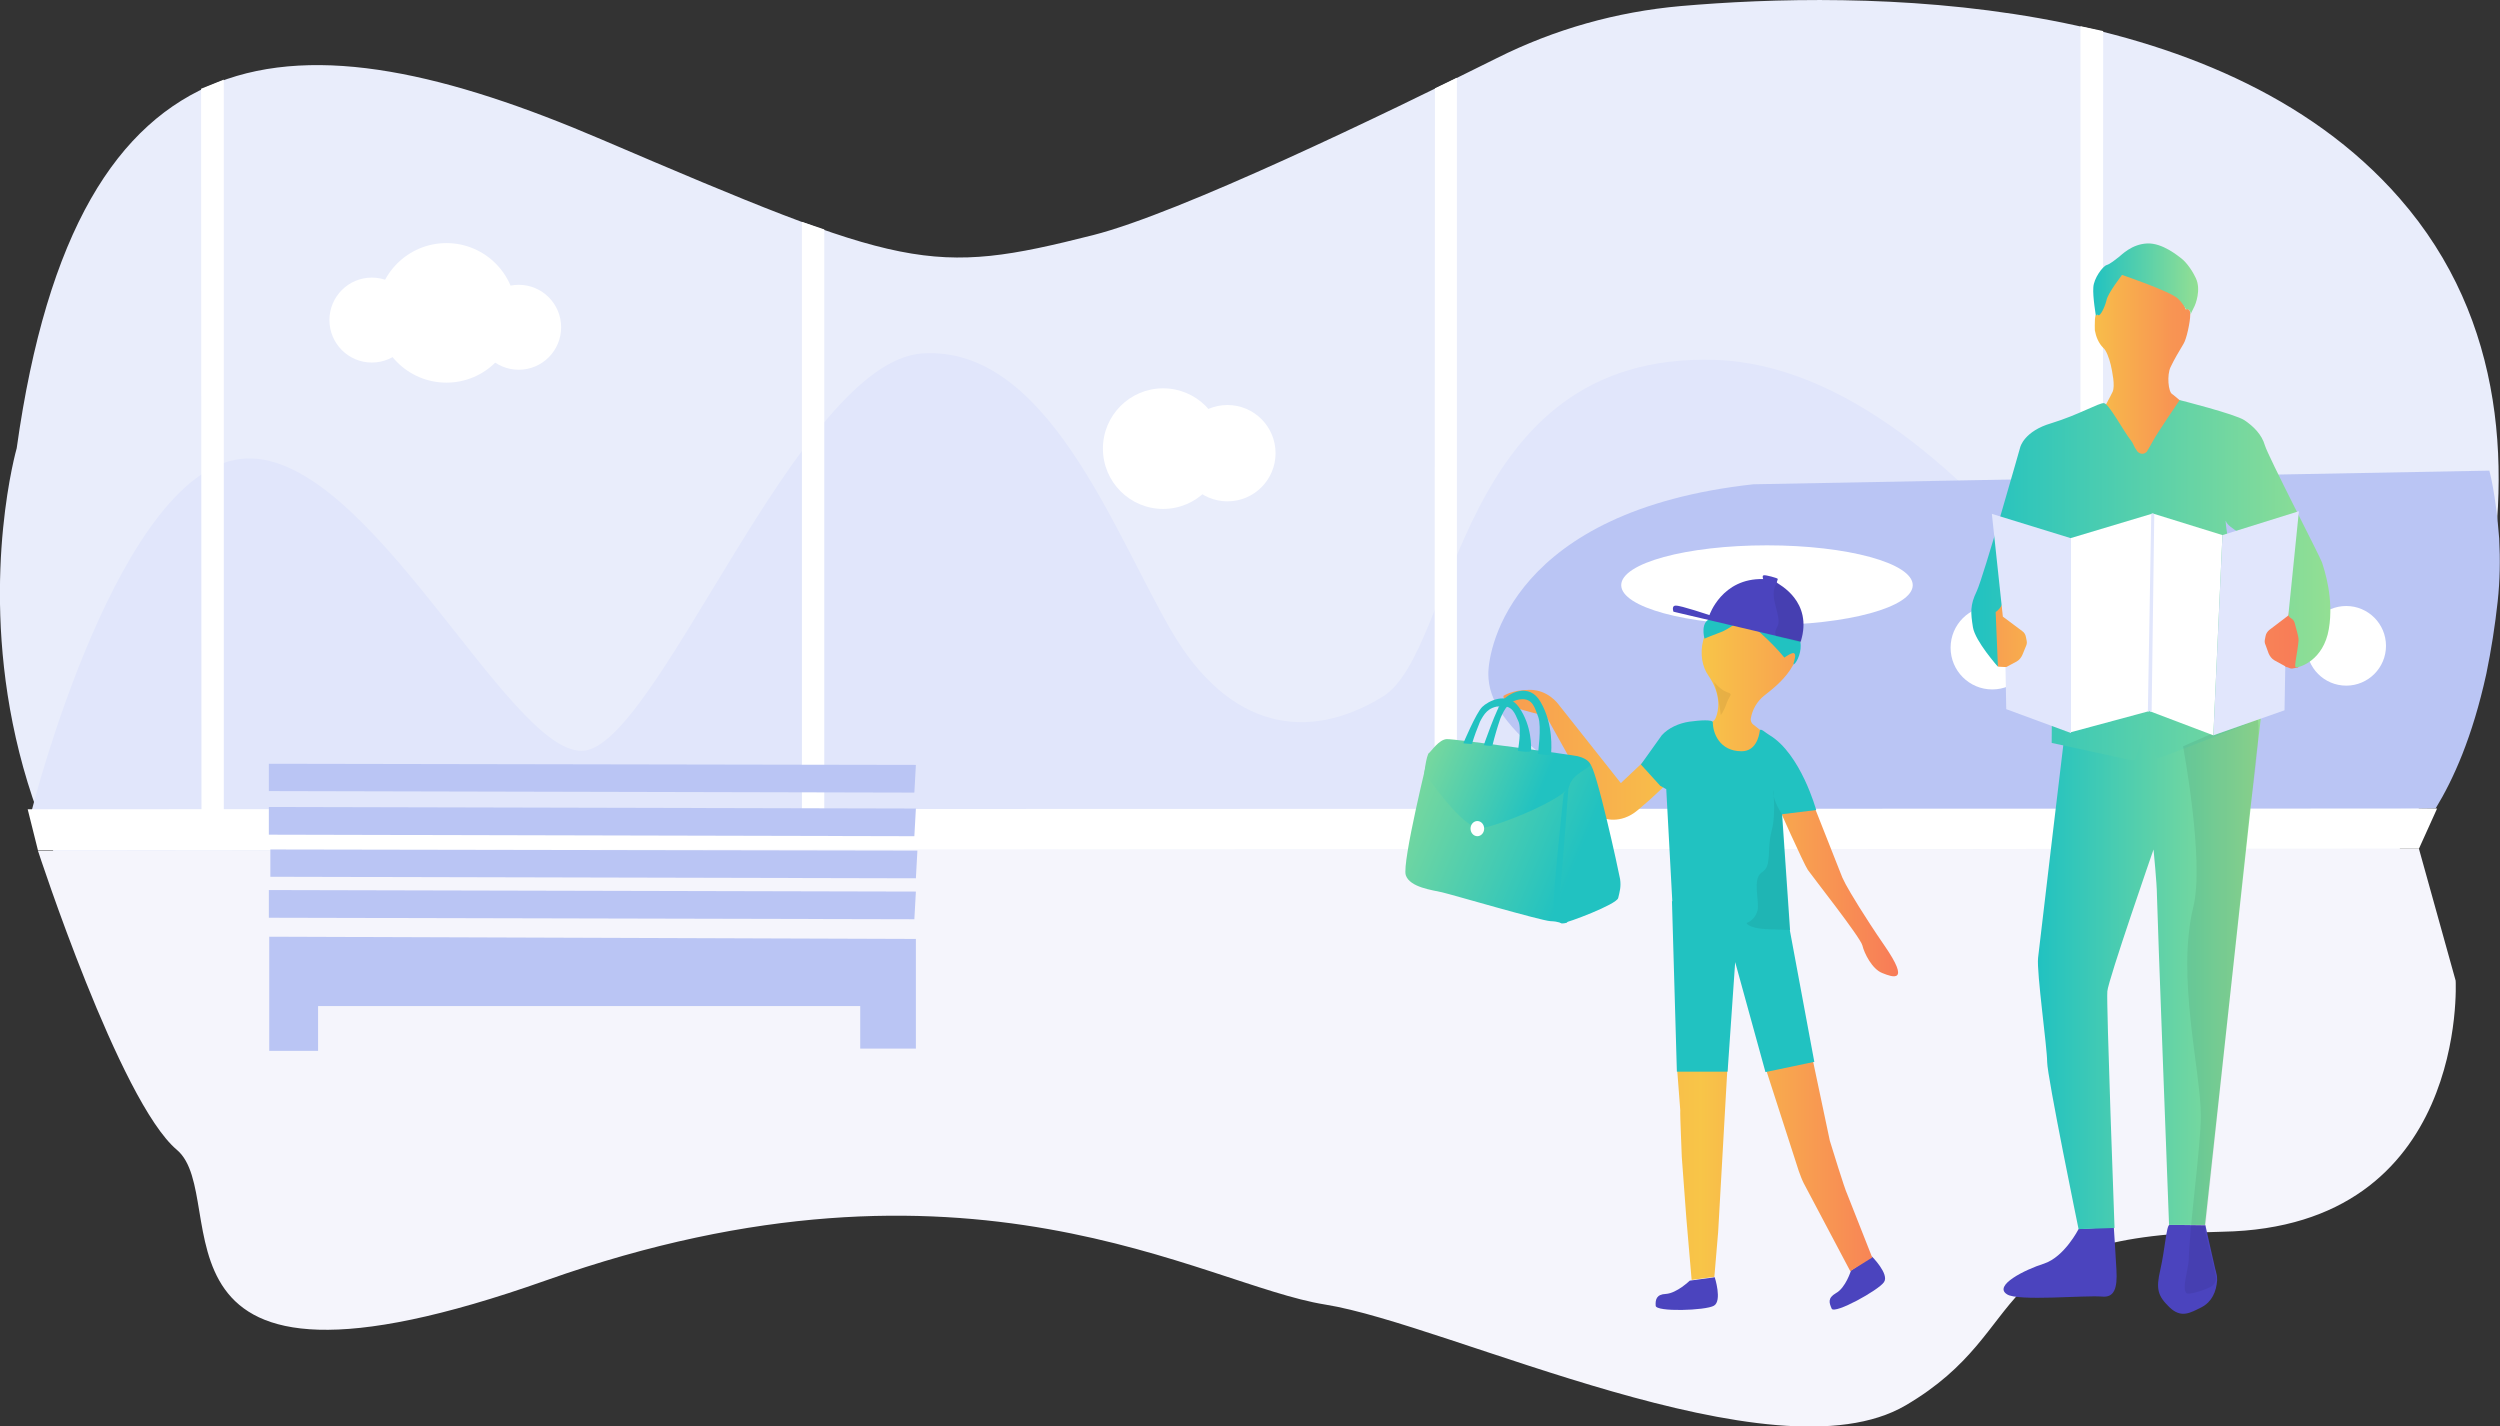<svg width="156" height="89" viewBox="0 0 156 89" fill="none" xmlns="http://www.w3.org/2000/svg">
<rect x="0" y="0" width="156" height="89" fill="#333333" stroke="none"/>
<g clip-path="url(#clip0)">
<path d="M1.042 27.971C1.042 27.971 -7.675 58.308 25.21 74.328C32.983 78.115 50.111 70.164 64.049 70.945C90.414 72.435 110.401 81.428 123.394 76.103C137.923 70.164 143.286 64.39 145.483 60.343C146.05 59.278 146.853 58.19 147.444 57.172C151.224 50.925 163.083 27.64 149.736 12.376C138.372 -0.639 116.023 -0.592 104.872 0.379C100.88 0.734 97.005 1.822 93.414 3.621C86.398 7.123 73.617 13.299 68.207 14.672C58.025 17.251 56.465 16.801 37.495 8.685C18.524 0.568 4.822 0.947 1.042 27.971Z" fill="#E9EDFB"/>
<path d="M137.475 50.475C137.475 50.475 123.3 22.954 106.999 22.457C90.698 21.96 90.934 40.607 86.28 43.471C81.626 46.334 76.689 45.553 73.074 39.329C69.46 33.106 65.325 21.534 57.553 22.055C49.78 22.575 40.945 46.855 36.291 46.855C31.637 46.855 23.061 28.326 15.383 28.61C7.445 28.894 1.988 50.546 1.988 50.546L14.249 50.499L137.475 50.475Z" fill="#E1E6FB"/>
<path d="M151.98 50.452L104.92 51.043C104.92 51.043 100.999 50.806 96.982 47.73C93.935 45.387 92.872 43.707 92.872 42.051C92.872 40.394 94.407 31.875 109.409 30.219L155.335 29.367C155.335 29.367 155.737 30.787 155.949 33.603C156.02 34.904 155.997 36.23 155.855 37.531C155.69 39.045 155.453 40.56 155.146 42.051C154.272 46.026 153.091 48.629 151.98 50.452Z" fill="#BAC5F4"/>
<path d="M110.259 38.998C105.236 38.998 101.164 37.886 101.164 36.514C101.164 35.141 105.236 34.029 110.259 34.029C115.283 34.029 119.355 35.141 119.355 36.514C119.355 37.886 115.283 38.998 110.259 38.998Z" fill="white"/>
<path d="M146.405 42.784C145.035 42.784 143.925 41.672 143.925 40.3C143.925 38.927 145.035 37.815 146.405 37.815C147.775 37.815 148.886 38.927 148.886 40.3C148.886 41.672 147.775 42.784 146.405 42.784Z" fill="white"/>
<path d="M139.2 43.021C137.764 43.021 136.601 41.856 136.601 40.418C136.601 38.98 137.764 37.815 139.2 37.815C140.635 37.815 141.798 38.98 141.798 40.418C141.798 41.856 140.635 43.021 139.2 43.021Z" fill="white"/>
<path d="M139.2 43.021C137.764 43.021 136.601 41.856 136.601 40.418C136.601 38.98 137.764 37.815 139.2 37.815C140.635 37.815 141.798 38.98 141.798 40.418C141.798 41.856 140.635 43.021 139.2 43.021Z" fill="white"/>
<path d="M131.64 43.021C130.205 43.021 129.041 41.856 129.041 40.418C129.041 38.98 130.205 37.815 131.64 37.815C133.075 37.815 134.238 38.98 134.238 40.418C134.238 41.856 133.075 43.021 131.64 43.021Z" fill="white"/>
<path d="M72.578 31.757C70.504 31.757 68.822 30.072 68.822 27.994C68.822 25.916 70.504 24.232 72.578 24.232C74.653 24.232 76.335 25.916 76.335 27.994C76.335 30.072 74.653 31.757 72.578 31.757Z" fill="white"/>
<path d="M76.594 31.284C74.937 31.284 73.594 29.938 73.594 28.278C73.594 26.619 74.937 25.273 76.594 25.273C78.251 25.273 79.595 26.619 79.595 28.278C79.595 29.938 78.251 31.284 76.594 31.284Z" fill="white"/>
<path d="M27.857 23.877C25.456 23.877 23.51 21.927 23.51 19.523C23.51 17.118 25.456 15.169 27.857 15.169C30.257 15.169 32.204 17.118 32.204 19.523C32.204 21.927 30.257 23.877 27.857 23.877Z" fill="white"/>
<path d="M23.203 22.623C21.741 22.623 20.557 21.436 20.557 19.972C20.557 18.509 21.741 17.322 23.203 17.322C24.664 17.322 25.849 18.509 25.849 19.972C25.849 21.436 24.664 22.623 23.203 22.623Z" fill="white"/>
<path d="M32.369 23.072C30.908 23.072 29.723 21.886 29.723 20.422C29.723 18.958 30.908 17.772 32.369 17.772C33.83 17.772 35.015 18.958 35.015 20.422C35.015 21.886 33.83 23.072 32.369 23.072Z" fill="white"/>
<path d="M124.316 43.021C122.881 43.021 121.717 41.856 121.717 40.418C121.717 38.98 122.881 37.815 124.316 37.815C125.751 37.815 126.915 38.98 126.915 40.418C126.915 41.856 125.751 43.021 124.316 43.021Z" fill="white"/>
<path d="M150.941 52.96L2.366 53.078C2.366 53.078 7.469 68.744 11.036 71.749C14.603 74.754 7.752 89.213 34.094 79.889C60.435 70.566 74.988 80.173 82.689 81.404C90.391 82.634 110.661 92.526 118.906 87.698C127.151 82.871 123.3 77.144 138.68 76.86C154.06 76.576 153.233 61.195 153.233 61.195L150.941 52.96Z" fill="#F5F5FC"/>
<path d="M2.366 53.054L150.941 52.96L152.075 50.452L1.728 50.499L2.366 53.054Z" fill="white"/>
<path d="M129.821 50.759H131.214L131.238 1.94L129.821 1.633V50.759Z" fill="white"/>
<path d="M89.517 51.303H90.911V4.851L89.541 5.514L89.517 51.303Z" fill="white"/>
<path d="M50.04 51.871H51.434V14.317L50.04 13.843V51.871Z" fill="white"/>
<path d="M12.572 51.303H13.965V4.969L12.548 5.537L12.572 51.303Z" fill="white"/>
<path d="M57.151 65.431H53.678V62.78H19.848V65.573H16.8V58.45L57.151 58.592V65.431Z" fill="#BAC5F4"/>
<path d="M57.056 57.361L16.776 57.267V55.539L57.151 55.634L57.056 57.361Z" fill="#BAC5F4"/>
<path d="M57.151 54.806L16.871 54.711V53.007L57.246 53.078L57.151 54.806Z" fill="#BAC5F4"/>
<path d="M57.056 52.179L16.776 52.084V50.357L57.151 50.452L57.056 52.179Z" fill="#BAC5F4"/>
<path d="M57.056 49.458L16.776 49.363V47.659L57.151 47.73L57.056 49.458Z" fill="#BAC5F4"/>
<path d="M135.372 76.434H135.656L137.617 76.458C137.617 76.458 138.042 78.375 138.231 79.18C138.255 79.227 138.278 79.369 138.302 79.463C138.349 79.605 138.349 79.747 138.349 79.889C138.302 80.599 138.018 81.238 137.381 81.57C136.672 81.924 136.105 82.279 135.372 81.57C134.64 80.86 134.522 80.434 134.805 79.227C135.089 77.996 135.183 76.458 135.372 76.434Z" fill="#4B44BE"/>
<path d="M127.553 78.848C128.828 78.422 129.703 76.695 129.703 76.695L131.9 76.553C131.9 76.553 132.018 78.328 132.065 79.227C132.136 80.41 131.923 80.978 131.167 80.907C130.128 80.812 125.899 81.215 125.238 80.765C124.363 80.221 126.348 79.227 127.553 78.848Z" fill="#4B44BE"/>
<path d="M127.175 59.775C127.08 60.674 127.742 65.36 127.742 66.259C127.742 67.158 129.703 76.695 129.703 76.695L131.947 76.624C131.947 76.624 131.427 62.544 131.498 61.858C131.545 61.171 134.38 53.007 134.38 53.007C134.38 53.007 134.593 55.161 134.593 55.847C134.593 56.533 135.349 76.434 135.349 76.434H137.593L140.806 47.044L141.113 44.535L128.947 44.843C128.947 44.843 127.269 58.876 127.175 59.775Z" fill="url(#paint0_linear)"/>
<path d="M125.663 38.832L126.679 39.708L126.348 41.081L125.923 41.696C125.97 41.743 126.064 41.388 125.592 41.648L124.694 41.601L124.009 40.702C124.009 40.702 124.363 36.584 125.97 33.721L125.663 38.832ZM126.915 33.39L127.009 32.822L127.246 32.775L126.915 33.39ZM135.491 18.221C134.924 17.985 132.726 16.943 132.396 17.156C131.9 17.582 131.545 18.127 131.403 18.742C131.309 19.168 130.978 19.712 130.907 19.641C130.671 19.404 130.718 20.327 130.718 20.611C130.789 21.014 130.955 21.416 131.238 21.7C131.427 21.842 131.616 22.362 131.711 22.765C131.805 23.191 131.994 24.066 131.829 24.445C131.64 24.871 129.325 29.083 127.269 32.798L138.845 30.716L142.507 38.454L140.853 39.779L141.326 41.364L141.633 41.412C141.633 41.412 141.893 42.027 142.176 41.743C142.413 41.507 142.743 41.625 142.885 41.696C142.932 41.719 142.98 41.719 143.027 41.719L143.405 41.648L143.641 39.566L140.074 28.586C140.074 28.586 135.798 24.729 135.538 24.587C135.302 24.445 135.207 23.404 135.443 22.907C135.68 22.41 135.963 21.936 136.247 21.463C136.436 21.179 136.672 20.091 136.672 19.617C136.672 19.144 136.388 19.31 136.388 19.31C136.388 19.31 136.128 18.387 135.561 18.127C135.349 17.985 132.396 17.156 132.396 17.156" fill="url(#paint1_linear)"/>
<path d="M140.05 26.22C140.617 26.598 141.137 27.119 141.326 27.781C141.515 28.444 144.728 34.644 144.893 35.094C145.035 35.543 145.649 37.342 145.318 39.258C144.988 41.199 143.523 41.648 143.263 41.648C143.121 41.648 143.381 40.655 143.428 39.968C143.452 39.732 143.239 39.116 143.192 38.88C143.098 38.525 142.791 38.62 142.791 38.288C142.791 37.673 141.279 35.567 140.712 34.407C140.145 33.224 139.082 33.035 138.893 32.514C138.704 31.994 140.475 43.068 140.475 43.068C140.475 43.068 140.523 45.009 140.145 45.198C139.814 45.364 135.727 46.925 134.782 47.281C134.687 47.328 134.569 47.257 134.522 47.162L133.908 45.435C133.908 45.411 133.884 45.387 133.86 45.411C133.837 45.411 133.837 45.435 133.837 45.435L133.27 47.304C133.246 47.399 133.128 47.446 133.034 47.446L128.025 46.358C128.025 46.358 128.096 37.081 128.002 35.52C127.931 34.005 128.12 33.153 127.836 33.555C127.529 34.005 125.025 36.49 125.025 37.2C125.048 37.602 124.859 37.957 124.529 38.194L124.67 41.601C124.67 41.601 123.253 40.016 123.111 39.14C122.97 38.241 122.922 37.768 123.348 36.892C123.773 35.993 126.064 27.9 126.064 27.9C126.064 27.9 126.301 26.906 128.002 26.409C129.703 25.888 130.978 25.131 131.285 25.155C131.593 25.178 132.537 26.953 132.963 27.474C133.152 27.71 133.104 27.805 133.364 28.16C133.506 28.326 133.742 28.373 133.908 28.231C133.955 28.184 133.979 28.184 134.002 28.113C134.144 27.9 134.238 27.687 134.357 27.497C134.546 27.119 136.01 24.965 136.01 24.965C136.01 24.965 139.483 25.841 140.05 26.22Z" fill="url(#paint2_linear)"/>
<path d="M132.419 17.156C132.419 17.156 135.349 18.15 135.892 18.623C136.223 18.931 136.412 19.31 136.412 19.31C136.412 19.31 136.695 19.191 136.695 19.617C136.695 19.617 136.814 19.333 136.908 19.168C137.003 19.002 137.357 18.079 137.026 17.369C136.695 16.659 136.27 16.233 136.105 16.115C135.939 15.997 134.947 15.145 133.979 15.192C133.01 15.239 132.396 15.902 132.207 16.044C132.018 16.186 131.687 16.47 131.451 16.541C131.215 16.612 130.648 17.369 130.624 17.937C130.577 18.505 130.789 19.736 130.789 19.736C130.789 19.736 130.813 19.57 130.931 19.665C131.049 19.759 131.356 19.144 131.451 18.718C131.545 18.268 132.419 17.156 132.419 17.156Z" fill="url(#paint3_linear)"/>
<path opacity="0.07" d="M136.223 46.571C136.223 46.571 137.57 53.741 136.861 56.604C135.798 60.958 137.333 66.827 137.333 69.643C137.333 71.465 136.625 76.553 136.577 78.588C136.554 79.203 136.128 80.41 136.436 80.694C136.577 80.812 137.428 80.552 137.924 80.315C138.16 80.197 138.325 79.937 138.278 79.676L137.995 78.446L137.593 76.837L140.381 50.617C140.381 50.617 141.279 44.772 140.782 44.748C140.263 44.748 136.223 46.571 136.223 46.571Z" fill="black"/>
<path d="M138.68 33.39L134.333 32.041L134.12 44.37L138.113 45.884L138.68 33.39Z" fill="white"/>
<path d="M134.333 32.041L129.206 33.579V45.695L134.12 44.37L134.333 32.041Z" fill="white"/>
<path d="M129.206 33.579L124.292 32.065L124.978 38.477L126.182 39.377C126.324 39.471 126.395 39.613 126.419 39.755L126.466 39.992C126.49 40.11 126.466 40.229 126.419 40.323L126.206 40.844C126.135 41.01 126.017 41.175 125.852 41.27L125.143 41.648L125.19 44.252L129.23 45.742V33.579H129.206Z" fill="#E1E6FC"/>
<path d="M138.68 33.39L143.452 31.899L142.791 38.407L141.609 39.306C141.491 39.4 141.397 39.542 141.373 39.684L141.326 39.921C141.302 40.039 141.326 40.158 141.373 40.252L141.562 40.773C141.633 40.938 141.751 41.104 141.916 41.199L142.602 41.578L142.554 44.322L138.113 45.884L138.68 33.39Z" fill="#E1E6FC"/>
<path d="M134.427 32.088L134.333 32.041L134.238 32.065L134.026 44.417L134.12 44.37L134.262 44.417L134.427 32.088Z" fill="#E1E6FC"/>
<path d="M103.952 80.741C104.637 80.694 105.44 79.913 105.44 79.913L106.999 79.7C106.999 79.7 107.472 81.167 106.952 81.475C106.432 81.782 103.314 81.877 103.314 81.475C103.29 81.096 103.361 80.765 103.952 80.741Z" fill="#4B44BE"/>
<path d="M114.559 80.694C115.173 80.363 115.504 79.274 115.504 79.274L116.803 78.399C116.803 78.399 117.914 79.511 117.559 80.008C117.229 80.505 114.488 82.019 114.299 81.664C114.134 81.286 114.039 81.002 114.559 80.694Z" fill="#4B44BE"/>
<path d="M112.22 38.809C112.22 38.809 110.732 35.638 108.322 37.294C105.912 38.951 105.865 41.104 106.598 42.145C107.448 43.376 107.235 44.37 107.07 44.772C107.023 44.89 106.952 44.985 106.834 45.032L102.77 47.328L101.14 48.866L97.242 43.944C97.242 43.944 96.604 43.045 95.47 43.045C94.336 43.045 93.817 43.423 93.817 43.423C93.817 43.423 93.699 43.92 95.092 44.322L96.486 44.701L100.03 51.043C100.03 51.043 101.093 51.493 102.203 50.546C103.196 49.718 104.117 48.842 104.968 47.872L105.086 62.591L104.66 66.803L104.849 69.288C104.826 69.525 104.944 71.986 104.944 72.199L105.227 76.008L105.558 79.866L106.976 79.676L107.212 76.884L107.779 66.85L107.85 57.787L110.307 63.467L110.212 66.779L112.244 73.074C112.338 73.334 112.433 73.595 112.551 73.831L115.457 79.321L116.827 78.469L115.268 74.518C115.102 74.186 114.299 71.56 114.181 71.181L113.142 66.259L108.629 49.032L110.897 50.191C110.897 50.191 112.551 53.906 112.811 54.285C113.071 54.664 116.095 58.497 116.213 58.994C116.331 59.491 116.827 60.485 117.465 60.722C118.103 60.982 119.237 61.384 117.583 58.994C116.284 57.101 115.457 55.705 115.173 55.184C115.102 55.042 115.032 54.9 114.961 54.758L113.26 50.451L110.543 46.074L110.165 45.813L109.385 45.198C109.291 45.127 109.244 44.985 109.244 44.867C109.338 44.275 109.645 43.755 110.094 43.4C110.992 42.69 112.811 41.341 112.22 38.809Z" fill="url(#paint4_linear)"/>
<path d="M111.677 58L113.213 66.259L110.165 66.898L108.275 60.035L107.802 66.874H104.637L104.33 56.225L111.677 58Z" fill="url(#paint5_linear)"/>
<path d="M113.331 50.546C113.331 50.546 112.362 47.02 110.401 45.861C110.189 45.742 109.834 45.387 109.811 45.6C109.763 45.979 109.551 46.878 108.677 46.878C107.283 46.878 106.881 45.719 106.881 45.08C106.881 44.89 106.101 44.938 105.416 45.032C104.779 45.127 104.117 45.411 103.692 45.884L102.392 47.706L103.597 49.032L103.975 49.245L104.353 56.273C104.353 56.273 107.165 57.574 109.669 57.929C110.33 58 111.015 58.048 111.701 58.048L111.204 50.806L113.331 50.546Z" fill="url(#paint6_linear)"/>
<path d="M111.346 41.033C110.897 40.489 110.425 40.016 109.905 39.542C109.173 38.927 108.795 38.572 108.795 38.572C108.795 38.572 107.802 39.306 107.377 39.448C106.976 39.59 106.361 39.85 106.361 39.85C106.361 39.85 106.031 38.714 106.858 38.572C107.684 38.43 110.259 37.507 110.779 37.91C111.323 38.312 112.22 39.471 112.338 40.039C112.457 40.607 112.149 41.317 111.937 41.459C111.819 41.53 112.149 40.891 111.96 40.773C111.866 40.655 111.346 41.033 111.346 41.033Z" fill="url(#paint7_linear)"/>
<path d="M112.362 40.039L104.424 38.17C104.424 38.17 104.282 37.791 104.566 37.791C104.849 37.768 106.669 38.383 106.669 38.383C106.669 38.383 107.448 36.064 110.023 36.135C110.023 36.135 109.929 35.898 110.07 35.898C110.212 35.874 110.874 36.064 110.921 36.111C110.968 36.158 110.826 36.324 110.897 36.371C110.945 36.442 113.165 37.507 112.362 40.039Z" fill="#4B44BE"/>
<path opacity="0.07" d="M106.81 42.406C106.81 42.406 107.33 43.045 107.755 43.187C108.18 43.329 107.944 43.329 107.755 43.849C107.661 44.133 107.543 44.394 107.377 44.63C107.377 44.63 107.141 42.595 106.81 42.406Z" fill="black"/>
<path opacity="0.07" d="M110.874 36.395C110.874 36.395 110.519 36.726 110.756 37.649C110.992 38.572 111.063 38.833 110.874 39.164C110.685 39.495 110.826 39.708 110.826 39.708L112.386 40.087C112.338 40.039 113.331 37.768 110.874 36.395Z" fill="black"/>
<path opacity="0.07" d="M111.181 50.783C111.181 50.783 110.685 50.073 110.637 49.434C110.59 48.795 110.874 50.712 110.543 51.871C110.236 53.031 110.59 54.025 109.952 54.427C109.314 54.829 109.811 56.225 109.669 56.817C109.574 57.172 109.338 57.456 108.984 57.598C108.984 57.598 109.078 57.906 110.165 57.977C111.275 58.024 111.677 58.024 111.677 58.024L111.181 50.783Z" fill="black"/>
<path d="M89.163 46.996C89.163 46.996 87.462 53.859 87.722 54.616C87.981 55.374 89.375 55.539 89.99 55.681C90.604 55.823 96.179 57.456 96.746 57.48C97.313 57.503 97.266 57.598 97.526 57.598C97.786 57.598 100.88 56.438 100.975 56.036C101.069 55.634 101.164 55.35 101.093 54.853C100.999 54.332 99.581 47.801 99.203 47.659C98.849 47.541 89.163 46.996 89.163 46.996Z" fill="url(#paint8_linear)"/>
<path d="M88.879 48.227C88.879 48.227 88.997 47.162 89.163 46.997C89.328 46.855 89.801 46.145 90.273 46.121C90.746 46.097 98.164 47.115 98.447 47.186C98.731 47.257 99.085 47.399 99.227 47.659C99.345 47.919 98.14 48.227 97.927 49.032C97.715 49.836 93.462 51.564 92.399 51.682C91.336 51.824 88.879 48.227 88.879 48.227Z" fill="url(#paint9_linear)"/>
<path d="M91.312 46.381C91.312 46.381 92.116 44.465 92.494 44.11C92.825 43.778 94.053 43.092 94.785 44.133C95.612 45.316 95.541 46.665 95.541 46.831C95.541 46.997 94.715 46.855 94.715 46.855C94.715 46.855 94.974 45.458 94.738 44.985C94.525 44.535 94.407 44.015 93.628 44.062C92.848 44.11 92.588 44.583 92.352 45.032C92.163 45.482 91.998 45.932 91.856 46.405C91.832 46.452 91.312 46.381 91.312 46.381Z" fill="#21C2C1"/>
<path d="M92.588 46.5C92.588 46.5 93.391 44.157 93.769 43.707C94.1 43.305 95.4 42.524 96.132 43.802C96.959 45.222 96.793 46.831 96.793 47.02C96.793 47.209 95.967 47.044 95.967 47.044C95.967 47.044 96.203 45.34 95.99 44.748C95.778 44.204 95.659 43.565 94.903 43.636C94.147 43.707 93.864 44.275 93.628 44.819C93.439 45.364 93.273 45.932 93.132 46.5C93.132 46.594 92.588 46.5 92.588 46.5Z" fill="#21C2C1"/>
<path d="M97.573 49.529C97.573 49.529 96.864 56.107 96.959 56.557C97.053 57.006 97.29 57.622 97.455 57.622C97.62 57.622 97.904 57.598 97.786 57.432C97.431 56.864 97.29 56.178 97.361 55.516C97.479 54.451 97.88 49.055 97.88 49.055L97.573 49.529Z" fill="#21C2C1"/>
<path d="M92.187 52.179C91.952 52.179 91.761 51.967 91.761 51.706C91.761 51.444 91.952 51.232 92.187 51.232C92.421 51.232 92.612 51.444 92.612 51.706C92.612 51.967 92.421 52.179 92.187 52.179Z" fill="white"/>
</g>
<defs>
<linearGradient id="paint0_linear" x1="141.118" y1="60.61" x2="127.156" y2="60.61" gradientUnits="userSpaceOnUse">
<stop stop-color="#93DF93"/>
<stop offset="1" stop-color="#21C2C1"/>
</linearGradient>
<linearGradient id="paint1_linear" x1="143.636" y1="29.474" x2="124.041" y2="29.474" gradientUnits="userSpaceOnUse">
<stop stop-color="#F87B58"/>
<stop offset="0.41" stop-color="#F89453"/>
<stop offset="0.71" stop-color="#F8C548"/>
<stop offset="1" stop-color="#F89C51"/>
</linearGradient>
<linearGradient id="paint2_linear" x1="145.404" y1="36.196" x2="123.054" y2="36.196" gradientUnits="userSpaceOnUse">
<stop stop-color="#93DF93"/>
<stop offset="1" stop-color="#21C2C1"/>
</linearGradient>
<linearGradient id="paint3_linear" x1="137.16" y1="17.449" x2="130.613" y2="17.449" gradientUnits="userSpaceOnUse">
<stop stop-color="#93DF93"/>
<stop offset="1" stop-color="#21C2C1"/>
</linearGradient>
<linearGradient id="paint4_linear" x1="118.453" y1="58.331" x2="93.821" y2="58.331" gradientUnits="userSpaceOnUse">
<stop stop-color="#F87B58"/>
<stop offset="0.5" stop-color="#F8C548"/>
<stop offset="1" stop-color="#F89C51"/>
</linearGradient>
<linearGradient id="paint5_linear" x1="141.118" y1="60.61" x2="127.156" y2="60.61" gradientUnits="userSpaceOnUse">
<stop stop-color="#93DF93"/>
<stop offset="1" stop-color="#21C2C1"/>
</linearGradient>
<linearGradient id="paint6_linear" x1="145.404" y1="36.196" x2="123.054" y2="36.196" gradientUnits="userSpaceOnUse">
<stop stop-color="#93DF93"/>
<stop offset="1" stop-color="#21C2C1"/>
</linearGradient>
<linearGradient id="paint7_linear" x1="137.16" y1="17.449" x2="130.613" y2="17.449" gradientUnits="userSpaceOnUse">
<stop stop-color="#93DF93"/>
<stop offset="1" stop-color="#21C2C1"/>
</linearGradient>
<linearGradient id="paint8_linear" x1="85.26" y1="47.076" x2="98.792" y2="52.739" gradientUnits="userSpaceOnUse">
<stop stop-color="#93DF93"/>
<stop offset="1" stop-color="#21C2C1"/>
</linearGradient>
<linearGradient id="paint9_linear" x1="87.286" y1="45.297" x2="96.28" y2="49.062" gradientUnits="userSpaceOnUse">
<stop stop-color="#93DF93"/>
<stop offset="1" stop-color="#21C2C1"/>
</linearGradient>
<clipPath id="clip0">
<rect width="156" height="89" fill="white" transform="matrix(-1 0 0 1 156 0)"/>
</clipPath>
</defs>
</svg>
